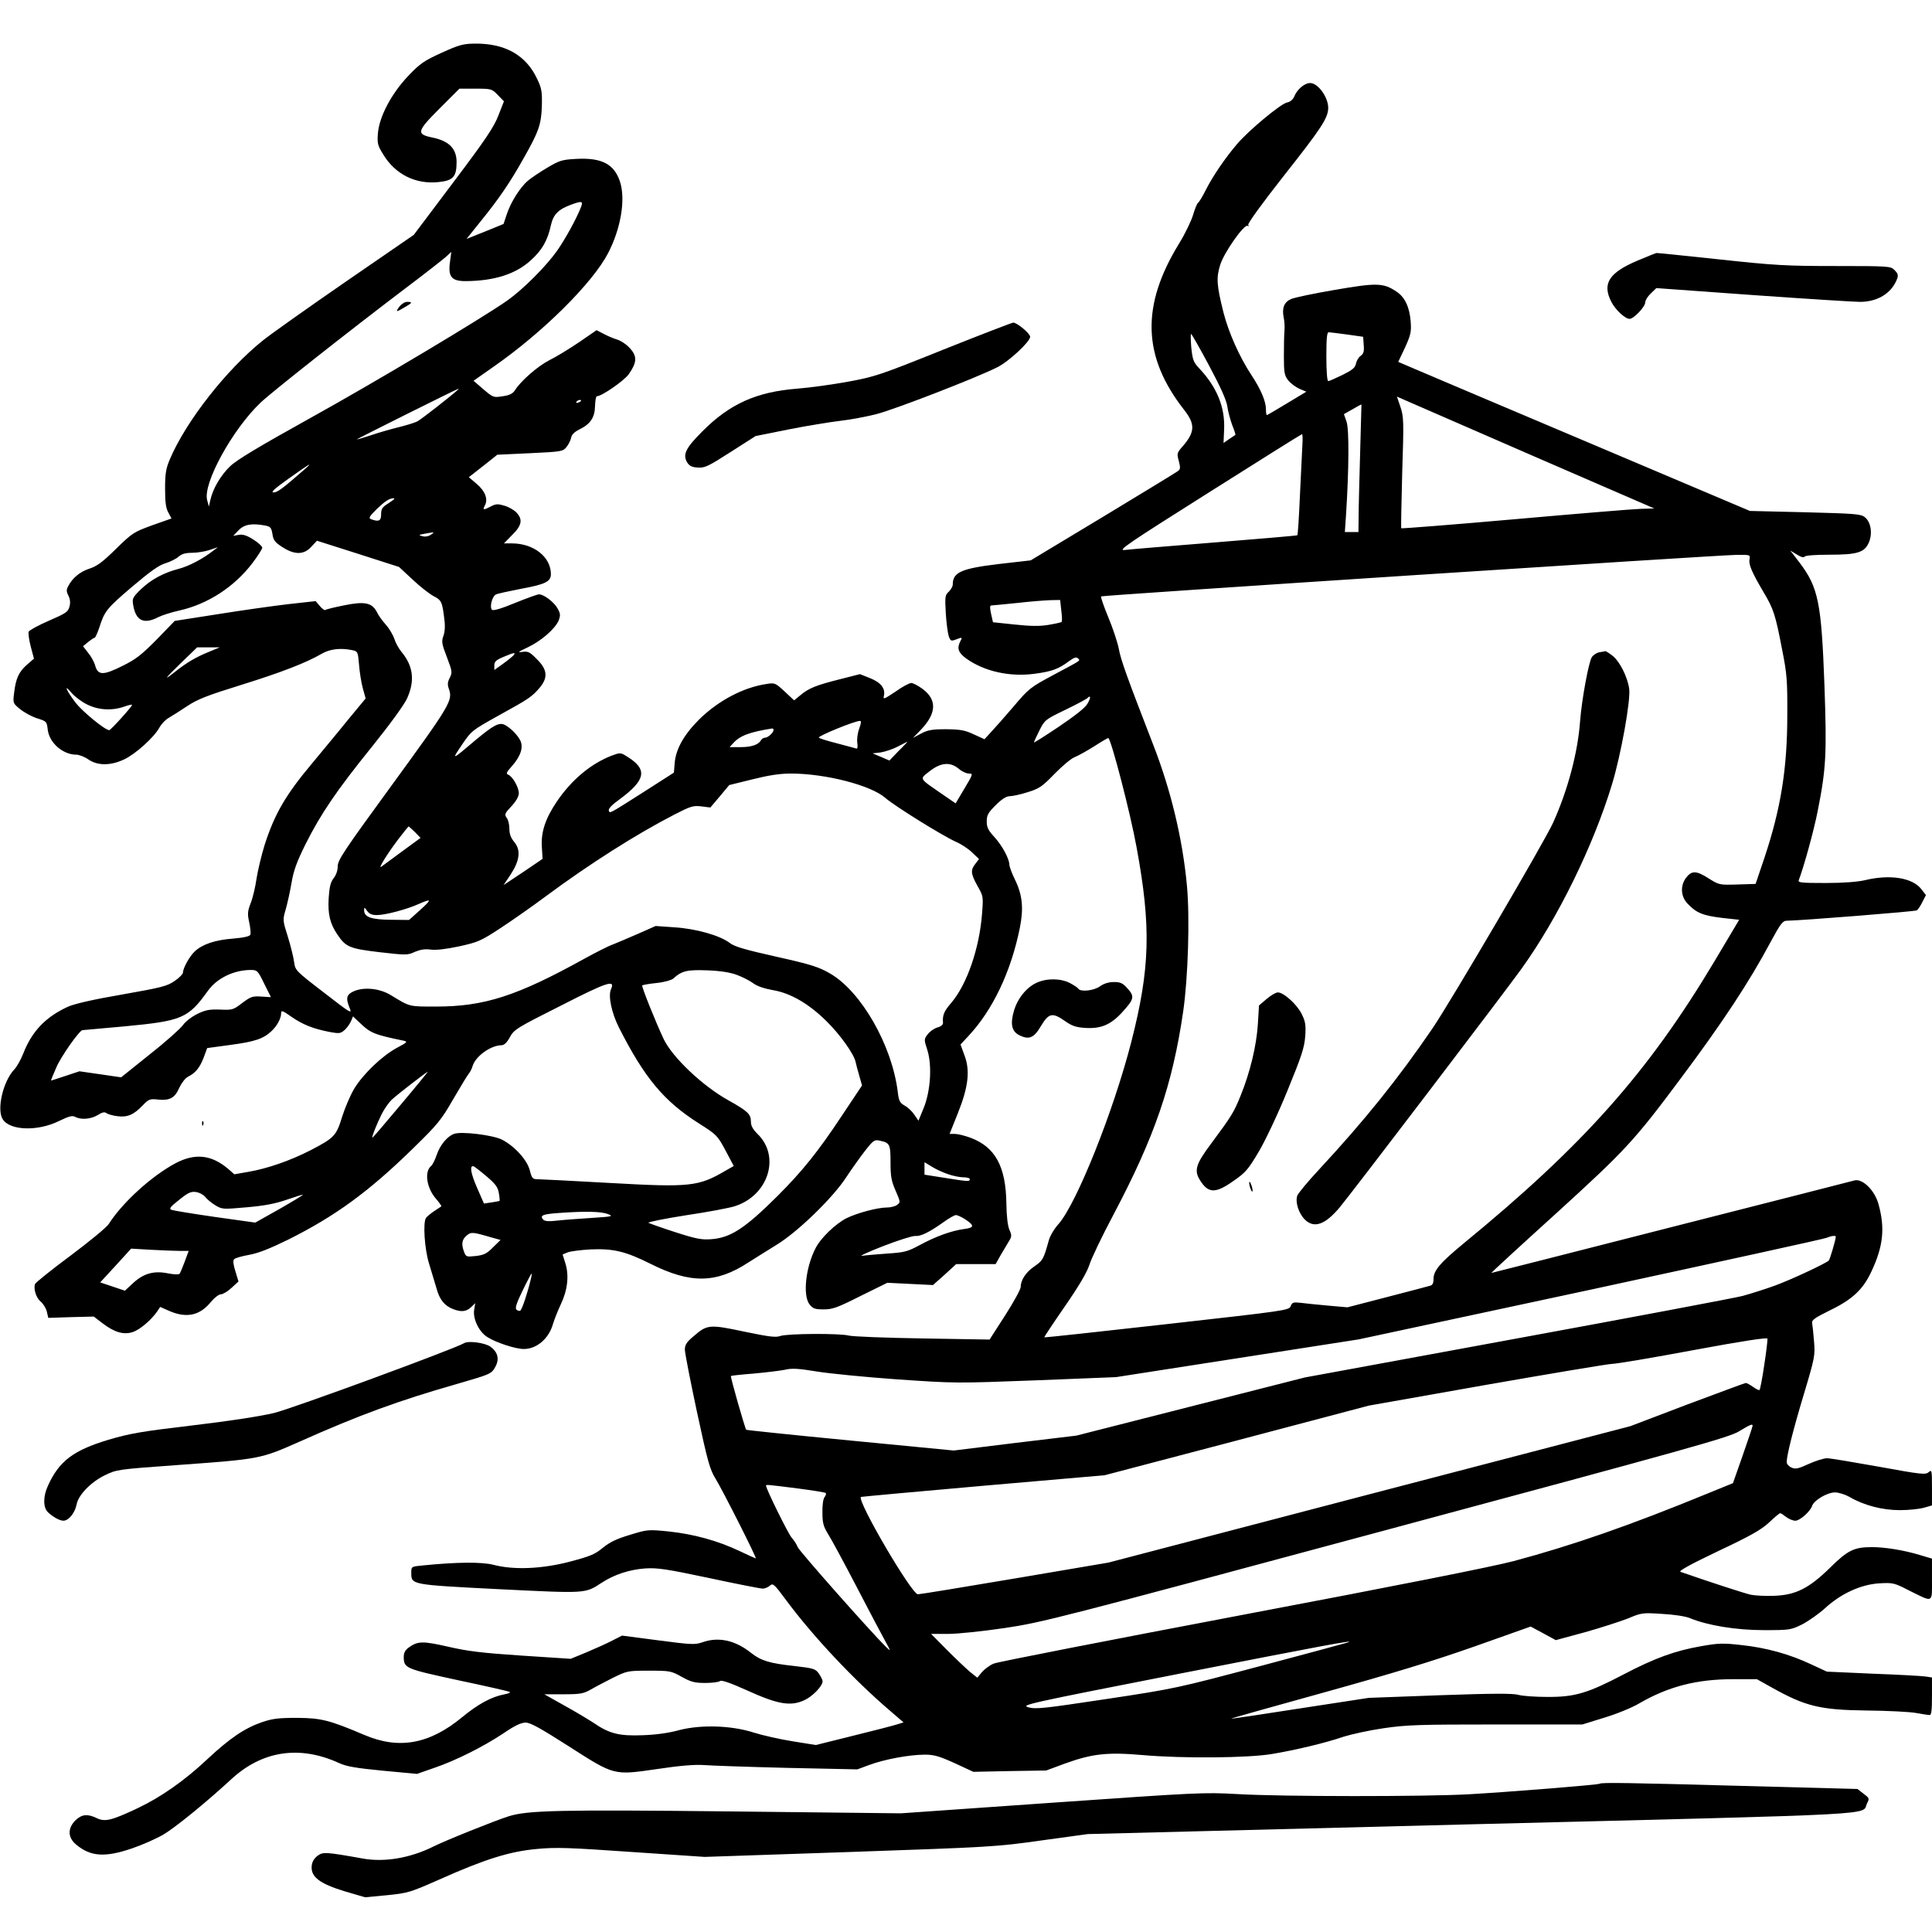 <?xml version="1.0" standalone="no"?>
<!DOCTYPE svg PUBLIC "-//W3C//DTD SVG 20010904//EN"
 "http://www.w3.org/TR/2001/REC-SVG-20010904/DTD/svg10.dtd">
<svg version="1.0" xmlns="http://www.w3.org/2000/svg"
 width="1024pt" height="1024pt" viewBox="0 0 1024 1024"
 preserveAspectRatio="xMidYMid meet">
<g transform="translate(0,1024) scale(0.1,-0.1)"
fill="#000000" stroke="none">
<path d="M2340 9960 c-92 -42 -113 -56 -176 -122 -89 -94 -153 -214 -161 -304
-4 -54 -2 -64 29 -114 64 -105 172 -158 293 -145 77 8 95 28 95 106 0 71 -40
112 -128 130 -87 18 -84 32 40 156 l103 103 85 0 c84 0 87 -1 118 -33 l33 -34
-29 -74 c-23 -61 -67 -127 -239 -355 l-210 -279 -359 -247 c-197 -136 -395
-276 -440 -312 -195 -156 -409 -430 -494 -631 -21 -50 -25 -76 -25 -155 0 -71
4 -103 17 -126 l17 -32 -102 -36 c-98 -36 -105 -40 -192 -125 -71 -70 -101
-92 -141 -105 -50 -16 -91 -50 -113 -94 -10 -18 -9 -29 2 -50 9 -18 11 -38 5
-58 -7 -27 -19 -35 -109 -74 -55 -24 -103 -50 -107 -58 -3 -9 2 -44 11 -79
l17 -64 -37 -32 c-43 -38 -59 -72 -68 -148 -7 -56 -7 -56 32 -88 21 -17 61
-39 89 -48 51 -16 52 -17 57 -60 8 -70 80 -133 152 -133 14 0 43 -11 63 -25
49 -34 118 -34 190 0 60 28 160 118 187 169 10 18 32 42 49 51 17 10 62 38 99
63 56 37 109 57 286 112 212 66 344 117 428 166 42 24 98 31 160 18 29 -6 30
-8 36 -77 3 -40 12 -96 20 -125 l15 -54 -96 -116 c-52 -65 -137 -166 -187
-227 -142 -169 -200 -270 -253 -435 -16 -52 -35 -131 -42 -175 -6 -44 -20
-103 -31 -131 -17 -44 -18 -58 -8 -103 6 -28 9 -58 6 -65 -4 -9 -35 -16 -94
-21 -93 -7 -161 -30 -201 -68 -27 -25 -62 -88 -62 -111 0 -8 -20 -29 -44 -45
-40 -28 -69 -35 -278 -72 -152 -26 -251 -49 -286 -64 -119 -54 -192 -130 -238
-247 -13 -34 -35 -73 -49 -87 -59 -63 -94 -213 -60 -264 39 -60 187 -64 299
-8 52 25 70 30 85 21 31 -16 83 -12 119 10 24 15 37 18 46 10 7 -5 33 -13 58
-16 53 -7 87 7 136 59 30 31 37 34 81 29 62 -6 88 9 112 64 12 25 31 50 47 58
39 20 61 47 82 102 l18 49 125 17 c127 17 172 32 215 72 29 26 52 68 52 95 0
18 6 16 56 -19 59 -41 115 -63 203 -80 50 -9 56 -8 79 12 13 13 28 34 33 47
l10 24 37 -35 c55 -53 76 -62 232 -94 22 -5 18 -9 -35 -37 -80 -43 -181 -140
-228 -218 -21 -35 -49 -102 -64 -149 -30 -99 -41 -111 -166 -176 -107 -55
-230 -98 -331 -115 l-74 -13 -33 29 c-89 75 -175 84 -278 30 -126 -67 -281
-207 -355 -323 -12 -18 -103 -93 -202 -167 -100 -74 -184 -142 -188 -150 -10
-26 6 -75 30 -94 12 -10 27 -33 32 -52 l8 -34 121 4 120 3 47 -36 c63 -48 112
-62 160 -46 37 12 98 64 129 109 l16 24 50 -22 c91 -39 162 -23 220 50 18 21
41 39 52 39 10 0 36 15 56 34 l37 34 -16 53 c-11 34 -14 57 -8 64 5 7 41 17
80 24 50 9 110 33 208 81 250 125 427 254 663 485 129 126 148 149 211 259 39
67 76 128 83 136 7 8 16 26 20 40 15 51 95 109 152 110 15 0 29 13 45 42 22
41 36 50 269 167 250 128 292 141 267 87 -15 -35 3 -123 42 -201 135 -267 239
-392 424 -509 94 -60 98 -63 141 -143 l44 -83 -42 -24 c-145 -85 -187 -90
-613 -66 -198 11 -371 20 -386 20 -25 0 -29 5 -40 47 -14 55 -80 128 -148 163
-48 24 -217 45 -254 30 -36 -13 -74 -60 -91 -110 -9 -27 -22 -53 -30 -60 -37
-30 -24 -118 27 -175 17 -20 29 -37 27 -39 -2 -1 -20 -13 -39 -26 -19 -13 -38
-29 -42 -35 -17 -24 -8 -165 16 -242 13 -43 31 -103 40 -133 16 -59 43 -92 89
-109 42 -16 68 -13 93 10 l23 22 -6 -36 c-7 -47 25 -115 69 -143 44 -29 150
-64 194 -64 69 0 133 55 155 133 7 23 25 69 41 103 36 75 45 152 25 217 l-15
48 26 11 c15 6 70 13 123 16 119 5 184 -10 316 -76 213 -107 349 -105 520 7
32 20 98 62 147 92 113 68 301 251 371 359 27 41 71 103 98 138 46 59 52 63
81 56 52 -11 56 -19 56 -115 0 -73 4 -98 27 -150 26 -60 26 -62 8 -75 -10 -8
-35 -14 -54 -14 -50 0 -158 -29 -215 -57 -58 -30 -137 -105 -164 -160 -52
-101 -68 -250 -31 -297 18 -22 28 -26 75 -26 47 0 72 9 195 71 l142 70 121 -6
121 -6 62 55 61 56 105 0 104 0 27 48 c15 26 35 59 44 74 15 24 15 31 2 60 -9
21 -15 71 -16 141 -3 195 -59 298 -191 347 -30 11 -66 20 -82 20 l-28 0 44
110 c56 140 66 227 34 309 l-20 55 42 45 c129 138 225 340 272 571 21 105 15
174 -25 257 -17 34 -30 70 -30 80 -1 32 -38 101 -79 146 -33 36 -41 51 -41 83
0 34 7 46 48 87 32 32 56 47 74 47 14 0 57 9 94 21 62 19 77 29 144 98 42 43
89 82 106 88 16 6 63 32 103 57 40 26 74 46 76 44 18 -20 116 -397 149 -578
78 -423 72 -642 -28 -1033 -95 -369 -289 -854 -385 -964 -23 -25 -46 -64 -52
-87 -28 -100 -31 -106 -75 -137 -46 -31 -74 -73 -74 -110 0 -12 -37 -80 -82
-150 l-83 -129 -355 6 c-195 3 -371 10 -390 15 -49 13 -327 11 -364 -2 -25 -9
-60 -4 -191 23 -184 39 -197 38 -267 -23 -39 -32 -48 -47 -48 -72 0 -18 29
-166 64 -330 57 -264 68 -305 99 -355 38 -62 220 -422 213 -422 -2 0 -42 18
-88 40 -114 54 -242 89 -374 103 -110 11 -113 10 -205 -18 -70 -21 -106 -38
-143 -68 -42 -35 -66 -45 -175 -74 -149 -39 -298 -45 -405 -17 -61 16 -195 15
-373 -3 -63 -6 -63 -6 -63 -38 0 -65 -6 -64 464 -88 467 -23 456 -24 545 34
67 44 148 70 231 76 65 4 112 -3 339 -51 144 -31 272 -56 284 -56 11 0 28 7
38 16 16 14 22 9 87 -79 142 -191 357 -420 549 -584 l72 -62 -32 -10 c-18 -6
-122 -33 -232 -60 l-201 -50 -124 20 c-69 11 -161 32 -205 46 -118 38 -279 43
-395 13 -54 -15 -125 -25 -193 -27 -125 -5 -177 8 -260 65 -29 19 -99 61 -157
93 l-105 59 101 0 c89 0 106 3 145 25 24 14 78 42 119 63 74 36 77 37 190 37
111 0 117 -1 174 -33 49 -27 68 -32 125 -32 37 0 72 5 77 10 7 7 54 -9 145
-50 161 -73 228 -85 301 -52 43 19 98 75 98 101 0 7 -9 25 -20 41 -18 25 -27
28 -131 40 -130 14 -176 28 -229 70 -84 67 -173 86 -259 55 -38 -13 -58 -12
-233 11 l-191 25 -51 -26 c-28 -15 -89 -42 -136 -62 l-85 -35 -260 17 c-210
14 -285 23 -389 47 -136 31 -161 30 -208 -3 -21 -15 -28 -29 -28 -52 1 -59 9
-62 286 -122 142 -30 266 -58 274 -62 9 -3 -2 -9 -30 -14 -66 -13 -136 -51
-220 -120 -174 -144 -336 -173 -520 -94 -184 78 -227 89 -355 90 -100 0 -131
-4 -187 -23 -92 -32 -170 -85 -289 -196 -121 -114 -247 -202 -372 -261 -136
-64 -170 -72 -213 -52 -51 25 -81 21 -115 -12 -41 -42 -40 -90 4 -127 77 -65
154 -70 299 -20 53 18 127 51 165 73 65 39 228 172 358 292 164 152 363 182
571 87 41 -19 90 -27 233 -41 l181 -17 92 32 c117 40 261 113 368 184 58 40
93 56 116 56 25 0 79 -30 226 -124 247 -158 238 -156 473 -122 119 18 199 24
243 21 37 -3 236 -10 442 -15 l374 -8 65 24 c78 29 211 54 293 54 49 0 76 -8
158 -45 l99 -46 193 4 193 3 100 37 c144 52 224 61 409 45 214 -19 565 -16
691 6 124 21 280 58 376 91 41 13 136 34 212 45 123 18 188 20 596 20 l458 0
116 36 c64 19 147 53 184 75 155 90 305 129 499 129 l126 0 77 -43 c180 -101
257 -120 506 -123 110 -1 227 -7 260 -13 33 -6 66 -11 73 -11 9 0 12 27 12
100 l0 99 -32 5 c-18 3 -144 10 -279 15 l-246 11 -84 39 c-115 54 -238 88
-370 102 -96 11 -122 10 -212 -6 -138 -24 -246 -63 -412 -150 -191 -100 -259
-120 -405 -119 -63 0 -132 5 -152 11 -28 8 -135 8 -415 -2 l-378 -14 -359 -55
c-198 -31 -364 -56 -370 -55 -6 0 214 62 489 138 371 103 577 166 799 244
l299 106 67 -36 66 -36 155 42 c85 24 187 57 228 73 71 30 77 31 181 24 61 -3
125 -13 146 -22 94 -39 245 -64 392 -64 140 0 144 1 205 31 34 18 88 56 120
85 83 77 190 126 287 132 72 4 79 3 155 -36 135 -67 125 -72 125 57 l0 110
-67 20 c-84 25 -181 41 -252 41 -94 0 -128 -17 -220 -108 -112 -110 -183 -146
-297 -150 -45 -2 -102 1 -126 6 -34 8 -213 66 -371 121 -12 4 51 39 200 110
174 82 228 113 270 152 28 27 55 49 58 49 4 0 18 -9 32 -20 14 -11 36 -20 49
-20 24 0 79 49 89 79 9 29 80 71 121 71 19 0 54 -11 77 -24 77 -45 174 -70
267 -70 47 0 104 6 128 13 l42 12 0 96 c0 91 -1 95 -18 80 -16 -14 -38 -12
-262 29 -135 24 -258 45 -275 45 -16 1 -60 -13 -98 -30 -57 -26 -71 -29 -92
-19 -14 6 -25 19 -25 28 0 36 34 172 92 364 57 190 59 203 53 275 -3 42 -8 85
-10 97 -4 17 11 28 96 70 118 57 175 111 219 207 62 132 72 229 36 357 -20 71
-83 133 -125 124 -14 -4 -453 -116 -976 -249 -522 -134 -951 -242 -951 -242
-1 1 153 143 342 314 370 337 414 384 663 718 219 293 362 509 476 723 52 96
64 112 85 112 76 1 681 49 690 55 5 3 19 23 29 44 l19 37 -24 31 c-47 61 -166
80 -299 48 -38 -9 -114 -15 -209 -15 -129 0 -147 2 -142 15 28 74 80 263 100
365 45 226 49 303 36 670 -16 434 -32 516 -131 647 l-50 65 35 -21 c22 -14 37
-18 41 -11 4 6 56 10 131 10 150 0 187 12 210 66 20 48 10 108 -22 133 -21 17
-51 19 -316 26 l-293 7 -850 360 c-467 198 -887 375 -932 395 l-82 35 36 76
c31 68 34 84 30 138 -6 77 -31 130 -76 159 -69 46 -103 47 -324 9 -111 -19
-217 -41 -234 -49 -37 -16 -49 -48 -39 -98 4 -17 6 -50 4 -72 -2 -22 -3 -83
-3 -136 0 -84 3 -99 23 -125 13 -16 40 -36 60 -45 l36 -15 -103 -62 c-56 -34
-104 -62 -106 -62 -3 0 -5 13 -5 30 0 42 -26 105 -77 182 -64 97 -121 226
-148 331 -37 148 -39 185 -17 255 22 67 127 216 145 205 6 -3 7 -1 3 5 -4 7
72 112 186 257 203 257 237 309 238 363 0 57 -54 132 -96 132 -29 0 -68 -33
-83 -69 -8 -19 -22 -31 -39 -34 -34 -7 -201 -146 -264 -219 -65 -76 -130 -172
-167 -245 -17 -34 -35 -64 -41 -68 -5 -3 -17 -32 -26 -63 -9 -31 -42 -100 -74
-152 -203 -330 -195 -600 26 -882 60 -76 58 -118 -7 -193 -31 -35 -32 -39 -21
-78 9 -36 9 -44 -5 -54 -9 -7 -188 -116 -398 -243 l-382 -230 -166 -19 c-202
-24 -247 -44 -247 -109 0 -10 -10 -27 -21 -38 -20 -18 -21 -26 -16 -114 3 -53
11 -108 16 -123 9 -24 13 -26 36 -17 36 14 37 13 25 -9 -19 -37 -11 -60 31
-91 95 -68 230 -99 363 -81 91 12 127 25 184 68 25 18 37 22 45 14 14 -14 24
-6 -127 -87 -125 -67 -132 -72 -214 -169 -47 -55 -101 -116 -120 -136 l-34
-37 -57 26 c-47 22 -70 26 -146 27 -75 0 -97 -4 -133 -23 l-43 -23 40 41 c86
89 89 162 9 220 -23 17 -49 30 -58 30 -10 0 -48 -20 -84 -46 -60 -40 -66 -43
-61 -22 9 39 -16 71 -74 94 l-53 21 -106 -27 c-128 -32 -166 -48 -210 -85
l-33 -27 -50 47 c-49 45 -52 47 -95 40 -125 -18 -259 -90 -359 -189 -81 -81
-123 -157 -129 -231 l-4 -50 -153 -98 c-198 -126 -186 -119 -192 -103 -4 9 18
32 59 61 138 102 147 158 38 225 -35 22 -36 22 -82 5 -109 -42 -213 -128 -291
-244 -60 -89 -84 -160 -79 -240 l4 -63 -103 -70 -104 -69 37 55 c49 75 56 130
20 173 -18 22 -26 42 -26 70 0 22 -6 48 -14 58 -13 18 -11 24 25 62 25 27 39
52 39 69 0 31 -33 89 -56 98 -13 5 -10 13 19 45 47 53 63 101 44 138 -16 30
-50 64 -81 81 -30 15 -60 -1 -156 -81 -127 -108 -128 -108 -72 -25 52 76 52
76 199 158 158 87 173 97 216 148 42 52 38 94 -17 148 -38 39 -47 43 -77 39
-28 -4 -23 0 28 24 72 34 145 98 164 142 10 27 10 36 -5 63 -18 34 -73 76 -99
76 -9 0 -66 -21 -128 -46 -72 -30 -115 -42 -121 -36 -14 14 0 70 20 81 9 5 71
18 137 31 126 23 155 38 155 77 0 91 -91 163 -207 163 l-42 0 44 45 c52 51 57
83 21 120 -13 13 -41 29 -63 35 -33 10 -45 10 -71 -4 -40 -21 -45 -20 -32 5
18 33 2 76 -43 114 l-42 36 22 17 c12 9 46 36 75 59 l54 43 173 8 c166 8 174
9 193 32 11 13 22 35 25 49 3 18 18 32 46 46 57 28 80 63 81 124 1 28 5 51 10
51 26 0 145 83 169 117 43 62 45 94 7 136 -17 20 -48 41 -68 47 -20 6 -53 20
-73 31 l-37 19 -93 -64 c-52 -35 -122 -78 -157 -95 -61 -31 -152 -110 -183
-160 -11 -17 -28 -26 -64 -31 -49 -8 -51 -7 -103 37 l-52 45 107 75 c261 182
523 442 606 601 68 131 94 286 63 380 -31 93 -97 127 -231 120 -75 -4 -89 -8
-153 -46 -39 -23 -85 -54 -103 -69 -42 -35 -92 -115 -113 -179 l-17 -51 -98
-40 -98 -39 81 101 c89 110 149 197 219 322 82 144 96 183 99 280 2 77 -1 95
-24 143 -59 128 -171 191 -333 189 -61 -1 -83 -7 -175 -49z m740 -816 c-23
-61 -85 -173 -128 -234 -59 -83 -179 -203 -262 -262 -135 -95 -699 -432 -1053
-628 -263 -146 -383 -218 -417 -251 -50 -48 -92 -119 -105 -179 l-8 -35 -9 34
c-24 88 134 375 283 517 60 57 471 381 764 603 105 79 203 156 219 170 l28 26
-7 -53 c-11 -79 8 -102 83 -102 151 1 266 37 346 111 60 54 89 106 106 186 13
57 40 84 109 109 55 20 62 18 51 -12z m4060 -677 l85 -12 3 -44 c3 -34 -1 -46
-16 -57 -11 -7 -22 -26 -25 -41 -4 -22 -19 -34 -71 -60 -37 -18 -71 -33 -76
-33 -6 0 -10 52 -10 130 0 98 3 130 13 129 6 0 50 -6 97 -12z m-732 -164 c62
-116 92 -183 97 -217 4 -28 16 -72 26 -99 11 -27 18 -50 17 -52 -2 -1 -16 -11
-33 -22 l-30 -21 3 70 c6 119 -38 227 -134 328 -29 31 -33 44 -40 108 -3 39
-4 72 -1 72 3 0 46 -75 95 -167z m-3979 -127 c-33 -31 -199 -161 -218 -170
-14 -7 -60 -21 -101 -31 -41 -10 -106 -29 -144 -42 -38 -12 -72 -23 -75 -22
-5 0 527 266 538 268 2 1 2 -1 0 -3z m5707 -357 l632 -274 -72 -2 c-39 -1
-340 -26 -668 -55 -328 -29 -599 -50 -601 -48 -2 3 1 136 5 296 9 272 8 294
-9 346 l-19 56 50 -22 c28 -12 335 -146 682 -297z m-5056 297 c0 -2 -7 -7 -16
-10 -8 -3 -12 -2 -9 4 6 10 25 14 25 6z m4129 -276 c-4 -140 -8 -292 -8 -337
l-1 -83 -36 0 -36 0 6 88 c16 246 17 457 3 497 l-14 40 46 26 c25 15 46 26 47
25 0 0 -3 -116 -7 -256z m-306 43 c-2 -32 -7 -152 -13 -267 -5 -115 -11 -211
-14 -213 -2 -2 -199 -19 -437 -38 -239 -19 -454 -37 -478 -40 -39 -4 14 32
445 304 269 170 492 310 495 310 3 1 4 -25 2 -56z m-5289 -131 c-119 -104
-144 -122 -164 -122 -17 0 5 20 81 74 111 79 133 92 83 48z m476 -156 c0 -2
-16 -14 -35 -26 -29 -18 -35 -28 -35 -56 0 -35 -12 -41 -53 -26 -15 6 -10 14
30 54 43 41 64 55 86 57 4 1 7 -1 7 -3z m-682 -142 c25 -5 31 -12 36 -45 5
-33 14 -44 53 -69 65 -42 114 -41 153 2 l30 32 217 -69 218 -70 71 -66 c39
-37 89 -76 111 -88 43 -22 47 -30 58 -122 5 -36 3 -69 -5 -90 -11 -30 -8 -43
19 -113 28 -74 29 -80 15 -108 -12 -23 -13 -37 -5 -59 22 -62 10 -82 -315
-528 -240 -329 -274 -380 -274 -412 0 -22 -8 -47 -22 -64 -16 -21 -22 -45 -26
-105 -5 -86 7 -135 46 -193 45 -67 65 -75 225 -94 140 -16 148 -16 186 2 29
12 53 16 83 12 28 -4 81 2 151 17 100 22 115 28 220 97 61 40 171 117 242 170
228 169 476 327 682 433 84 43 97 47 140 42 l48 -6 50 59 50 60 122 30 c88 22
146 31 205 31 183 0 423 -62 499 -128 53 -46 305 -202 374 -233 28 -12 67 -37
87 -57 l37 -35 -19 -25 c-27 -34 -25 -53 11 -118 31 -54 31 -57 24 -147 -14
-184 -80 -374 -162 -471 -40 -46 -48 -66 -45 -107 1 -10 -11 -20 -30 -25 -17
-5 -40 -21 -51 -36 -20 -26 -20 -28 -2 -83 26 -83 17 -218 -19 -307 l-28 -68
-22 32 c-11 17 -34 39 -51 48 -26 15 -31 24 -37 75 -31 246 -193 529 -358 625
-61 35 -97 47 -284 89 -165 37 -222 53 -248 73 -52 40 -180 76 -293 83 l-100
7 -95 -42 c-52 -23 -112 -48 -132 -56 -21 -7 -88 -41 -150 -75 -358 -198 -530
-254 -788 -254 -143 0 -136 -2 -236 59 -59 37 -141 46 -197 23 -41 -18 -46
-36 -23 -92 13 -31 1 -23 -137 84 -150 115 -152 118 -158 161 -3 25 -18 85
-33 134 -28 88 -28 90 -12 145 9 31 23 94 31 141 11 66 28 112 74 205 82 163
164 284 353 518 92 114 170 221 185 254 43 94 34 173 -30 249 -13 16 -30 46
-37 68 -7 21 -27 55 -45 75 -18 20 -40 50 -48 68 -26 49 -65 57 -176 34 -50
-10 -94 -21 -97 -24 -4 -3 -16 6 -29 21 l-22 26 -144 -16 c-79 -9 -247 -33
-373 -53 l-230 -36 -95 -98 c-80 -81 -110 -105 -181 -140 -102 -51 -130 -51
-145 -1 -5 20 -22 51 -38 70 l-27 35 27 22 c16 13 31 23 35 23 3 0 14 24 24
53 28 88 39 102 174 217 98 83 143 115 178 125 26 8 57 24 69 35 16 14 36 20
71 20 27 0 69 7 93 15 l44 15 -25 -19 c-55 -43 -129 -82 -183 -96 -81 -21
-147 -57 -201 -109 -44 -43 -46 -49 -40 -84 14 -82 56 -103 133 -63 20 10 70
26 111 35 152 34 293 126 389 253 28 37 51 74 51 80 0 7 -21 27 -47 43 -36 23
-56 29 -78 25 l-29 -5 29 30 c30 31 71 38 143 24z m876 -48 c-13 -9 -30 -12
-45 -8 -22 6 -21 7 11 13 55 10 56 10 34 -5z m6989 -130 c-6 -27 12 -69 75
-176 52 -87 62 -117 98 -305 25 -126 28 -161 27 -345 0 -283 -34 -495 -121
-756 l-47 -139 -97 -3 c-96 -3 -97 -2 -153 33 -64 41 -89 42 -119 2 -31 -42
-28 -99 9 -137 46 -49 82 -63 182 -75 l91 -10 -131 -220 c-353 -591 -695 -975
-1329 -1495 -126 -104 -161 -145 -160 -190 0 -19 -5 -31 -16 -34 -9 -3 -112
-30 -228 -60 l-212 -55 -103 9 c-57 5 -123 12 -147 15 -37 4 -44 2 -51 -18 -9
-22 -24 -24 -656 -95 -356 -40 -648 -72 -650 -70 -1 2 48 76 109 164 76 110
117 180 130 220 10 33 67 152 127 265 219 414 313 688 370 1077 26 179 36 497
20 668 -23 248 -85 507 -180 750 -137 354 -171 447 -181 505 -7 35 -32 111
-56 168 -24 58 -41 107 -38 110 5 6 3251 218 3365 220 75 1 76 1 72 -23z
m-3648 -271 c4 -31 5 -58 2 -61 -2 -3 -34 -10 -70 -16 -48 -8 -95 -7 -180 2
l-114 12 -10 44 c-7 32 -7 44 1 45 6 0 67 6 136 13 69 8 148 14 177 15 l52 1
6 -55z m-4518 -220 c-69 -28 -117 -57 -172 -100 -72 -57 -67 -48 22 39 l88 85
60 0 60 0 -58 -24z m1615 -18 c-6 -7 -32 -28 -57 -46 l-45 -32 0 24 c0 20 9
29 48 45 56 24 68 26 54 9z m-2260 -261 c60 -30 132 -34 197 -11 22 8 41 12
41 9 0 -9 -113 -134 -121 -134 -22 0 -139 96 -177 144 -50 65 -68 107 -23 54
17 -20 54 -48 83 -62z m5301 3 c-11 -20 -67 -64 -150 -120 -73 -49 -133 -87
-133 -84 0 3 13 31 29 63 28 56 30 58 140 111 62 30 114 58 117 63 4 5 8 7 11
4 3 -2 -3 -19 -14 -37z m-1209 -131 c-9 -24 -13 -58 -10 -76 3 -24 1 -32 -7
-29 -7 2 -54 15 -104 28 -51 13 -93 26 -93 30 0 10 188 87 217 88 9 1 8 -10
-3 -41z m-454 -7 c0 -14 -30 -41 -45 -41 -8 0 -18 -6 -22 -14 -14 -24 -51 -36
-109 -36 l-57 0 19 21 c36 40 87 59 207 78 4 0 7 -3 7 -8z m663 -111 l-49 -51
-44 19 -45 19 43 5 c23 4 64 17 90 31 26 13 49 25 51 26 2 0 -18 -22 -46 -49z
m319 -95 c16 -14 40 -25 53 -25 23 0 23 -2 -23 -79 l-47 -79 -80 55 c-116 80
-112 73 -57 116 59 46 109 50 154 12z m-2883 -335 l30 -31 -97 -71 c-53 -39
-103 -76 -110 -81 -22 -17 27 62 86 141 30 39 56 72 58 72 1 0 16 -14 33 -30z
m28 -413 l-59 -53 -96 1 c-104 1 -142 14 -142 50 0 18 1 18 16 -3 11 -16 25
-22 52 -22 44 0 158 30 222 59 69 30 70 25 7 -32z m-827 -390 l36 -72 -51 3
c-46 3 -56 0 -101 -34 -47 -36 -52 -38 -117 -35 -57 2 -78 -2 -121 -23 -29
-14 -64 -41 -77 -60 -14 -19 -92 -89 -176 -155 l-151 -121 -110 16 -111 16
-75 -25 c-42 -14 -76 -25 -76 -24 0 2 12 32 28 68 23 57 124 199 139 199 4 0
103 9 222 20 307 29 338 42 444 190 48 66 137 109 227 109 33 0 37 -4 70 -72z
m2508 45 c29 -11 68 -31 85 -44 20 -15 59 -28 104 -36 92 -15 190 -72 282
-163 74 -72 148 -177 156 -218 3 -14 12 -48 20 -75 l14 -49 -104 -156 c-129
-195 -211 -297 -345 -431 -171 -170 -248 -221 -351 -228 -50 -4 -81 2 -192 38
-72 23 -135 46 -140 49 -4 4 86 22 200 40 115 17 231 39 258 48 178 57 243
264 120 383 -25 25 -35 43 -35 65 0 40 -17 56 -119 113 -137 76 -296 227 -343
324 -39 82 -119 280 -114 285 3 3 37 9 76 13 40 4 78 15 88 23 46 42 74 48
182 44 73 -3 121 -11 158 -25z m-1784 -687 c-80 -96 -148 -175 -150 -175 -6 0
23 73 49 125 14 28 38 62 54 77 25 24 184 147 191 148 1 0 -63 -79 -144 -175z
m2900 -368 c27 -10 65 -17 83 -17 18 0 33 -4 33 -10 0 -13 -8 -13 -132 7
l-108 17 0 33 0 33 38 -23 c20 -13 59 -31 86 -40z m-2445 -12 c47 -40 60 -57
65 -89 4 -21 5 -40 4 -41 -2 -1 -21 -5 -43 -8 l-40 -6 -37 85 c-34 77 -40 120
-17 112 5 -2 35 -25 68 -53z m-1491 -109 c9 -12 33 -32 53 -44 36 -22 40 -22
165 -11 94 8 152 19 213 40 46 16 85 28 87 27 1 -2 -55 -36 -125 -76 l-128
-72 -214 30 c-118 17 -222 34 -231 38 -13 6 -5 16 42 53 47 38 63 45 89 41 17
-2 39 -14 49 -26z m2132 -90 c33 -12 29 -14 -80 -21 -63 -4 -146 -10 -183 -14
-51 -6 -70 -4 -79 6 -17 21 -2 28 85 34 139 10 220 8 257 -5z m1895 -28 c51
-34 50 -45 -5 -52 -67 -9 -150 -39 -235 -85 -65 -35 -81 -39 -171 -45 -54 -4
-115 -9 -134 -12 -19 -3 30 20 110 51 80 31 156 55 170 54 29 -3 74 19 149 72
30 22 60 39 68 39 7 0 29 -10 48 -22z m-2516 -95 l54 -15 -40 -39 c-32 -33
-48 -41 -91 -46 -49 -5 -52 -5 -62 21 -16 42 -12 66 13 87 23 20 31 20 126 -8z
m7131 2 c0 -15 -31 -120 -37 -126 -17 -16 -194 -99 -283 -132 -52 -19 -131
-44 -175 -56 -44 -11 -584 -113 -1200 -226 l-1120 -206 -605 -154 -605 -154
-325 -39 -325 -40 -548 53 c-302 29 -550 55 -552 57 -6 6 -85 281 -81 285 2 2
57 8 122 13 65 6 139 15 164 20 36 9 71 7 168 -9 67 -11 260 -30 429 -42 306
-21 311 -21 733 -5 l425 17 643 100 643 100 1227 263 c675 146 1238 269 1252
275 27 11 50 14 50 6z m-8779 -75 l49 0 -21 -57 c-12 -32 -24 -61 -28 -65 -4
-4 -31 -3 -61 3 -74 15 -129 0 -185 -52 l-43 -40 -65 22 -66 22 82 89 82 90
104 -6 c57 -3 126 -6 152 -6z m1863 -147 c-16 -70 -47 -164 -56 -169 -5 -4
-15 -1 -21 5 -8 8 1 35 33 101 24 50 46 90 47 90 2 0 1 -12 -3 -27z m6537
-457 c-10 -70 -22 -130 -25 -133 -2 -3 -18 4 -34 16 -17 12 -34 21 -39 21 -4
0 -144 -52 -310 -114 l-302 -115 -1383 -361 -1383 -362 -495 -84 c-272 -46
-504 -84 -515 -84 -33 0 -323 495 -302 516 1 1 292 28 647 59 l645 56 700 184
700 185 622 110 c343 60 642 110 665 111 24 0 219 33 433 73 264 49 391 68
393 61 1 -6 -6 -69 -17 -139z m-62 -323 c0 -5 -24 -75 -52 -156 l-52 -148
-135 -55 c-406 -167 -716 -275 -1027 -358 -109 -29 -617 -130 -1442 -286 -701
-133 -1291 -248 -1313 -257 -21 -8 -49 -29 -63 -45 l-25 -30 -38 30 c-20 17
-75 69 -122 116 l-85 86 90 0 c50 0 184 14 299 31 202 30 275 49 2021 519
1607 432 1818 491 1871 523 61 37 74 42 73 30z m-5061 -332 c78 -10 145 -21
148 -24 4 -4 1 -13 -5 -21 -8 -9 -13 -43 -12 -82 0 -55 5 -74 29 -113 16 -25
85 -152 152 -281 67 -129 136 -260 153 -290 29 -53 29 -54 4 -30 -83 82 -461
509 -469 530 -5 14 -20 36 -32 50 -18 20 -136 259 -136 276 0 6 10 5 168 -15z
m2917 -816 c-5 -2 -212 -58 -460 -124 -444 -118 -455 -121 -820 -176 -332 -50
-375 -55 -414 -44 -42 12 -12 19 810 180 746 146 926 180 884 164z"/>
<path d="M2117 8615 c-22 -30 -18 -31 27 -4 42 24 44 29 14 29 -13 0 -31 -12
-41 -25z"/>
<path d="M8478 6783 c-14 -2 -33 -14 -41 -26 -17 -27 -53 -223 -62 -337 -12
-168 -65 -367 -143 -540 -44 -98 -542 -947 -639 -1090 -183 -268 -359 -487
-602 -749 -58 -62 -110 -125 -115 -138 -12 -34 7 -94 40 -127 49 -48 107 -28
185 65 55 65 883 1152 963 1264 193 268 381 652 480 978 47 154 100 447 91
507 -9 63 -51 146 -89 175 -18 14 -35 24 -37 24 -2 -1 -16 -4 -31 -6z"/>
<path d="M6713 4945 l-40 -34 -6 -98 c-7 -114 -41 -256 -91 -379 -37 -92 -49
-110 -158 -257 -80 -107 -90 -141 -58 -192 44 -71 82 -72 178 -4 65 45 78 61
135 157 35 60 102 201 151 322 75 183 89 226 94 287 4 60 1 79 -18 117 -24 51
-96 116 -127 116 -11 0 -38 -16 -60 -35z"/>
<path d="M6621 3970 c0 -8 4 -24 9 -35 5 -13 9 -14 9 -5 0 8 -4 24 -9 35 -5
13 -9 14 -9 5z"/>
<path d="M8680 8859 c-152 -64 -189 -122 -140 -218 21 -42 73 -91 97 -91 22 0
83 64 83 87 0 11 13 32 30 48 l29 28 513 -37 c282 -20 537 -36 566 -36 85 0
155 38 188 102 18 36 18 44 -6 68 -19 19 -33 20 -309 20 -261 0 -321 3 -617
35 -181 19 -331 35 -334 34 -3 0 -48 -18 -100 -40z"/>
<path d="M5000 8387 c-336 -135 -363 -144 -505 -170 -82 -15 -204 -32 -270
-37 -216 -17 -358 -81 -502 -226 -88 -88 -105 -122 -82 -163 12 -20 24 -27 56
-29 38 -3 55 5 175 82 l133 85 175 35 c96 19 218 39 270 45 53 6 140 22 195
36 100 26 526 191 640 248 61 30 175 136 175 162 0 17 -69 75 -90 75 -8 -1
-175 -65 -370 -143z"/>
<path d="M5494 5031 c-53 -24 -101 -83 -120 -149 -20 -68 -12 -108 27 -128 53
-27 79 -16 117 49 41 68 60 72 127 25 35 -25 58 -33 105 -36 84 -6 137 16 198
83 63 69 67 83 28 126 -25 28 -37 34 -72 34 -28 0 -53 -8 -73 -22 -32 -24
-104 -32 -116 -13 -4 6 -24 19 -45 30 -49 25 -122 26 -176 1z"/>
<path d="M1071 4284 c0 -11 3 -14 6 -6 3 7 2 16 -1 19 -3 4 -6 -2 -5 -13z"/>
<path d="M2460 3121 c-50 -30 -906 -345 -1007 -370 -76 -18 -231 -42 -433 -66
-272 -32 -333 -43 -445 -76 -186 -56 -262 -113 -321 -244 -26 -56 -26 -115 0
-140 26 -25 62 -45 82 -45 28 0 61 41 70 86 9 50 75 118 148 154 63 31 67 32
387 55 441 32 439 32 649 125 314 140 522 216 829 304 180 52 185 54 205 89
24 42 16 79 -24 109 -29 21 -117 33 -140 19z"/>
<path d="M8479 786 c-6 -6 -482 -44 -693 -56 -233 -13 -990 -13 -1227 1 -179
10 -211 8 -985 -46 l-799 -56 -895 10 c-916 10 -1085 6 -1185 -26 -75 -24
-332 -127 -400 -161 -121 -60 -256 -83 -370 -63 -201 36 -213 36 -242 15 -19
-15 -29 -32 -31 -55 -5 -57 43 -93 174 -133 l109 -32 116 11 c111 11 123 15
275 82 246 110 376 150 519 163 103 10 173 7 505 -16 l385 -26 768 26 c745 26
775 27 1015 61 l247 34 2040 52 c2237 56 2058 47 2091 111 13 26 12 28 -19 51
l-32 25 -600 16 c-613 17 -758 19 -766 12z"/>
</g>
</svg>
